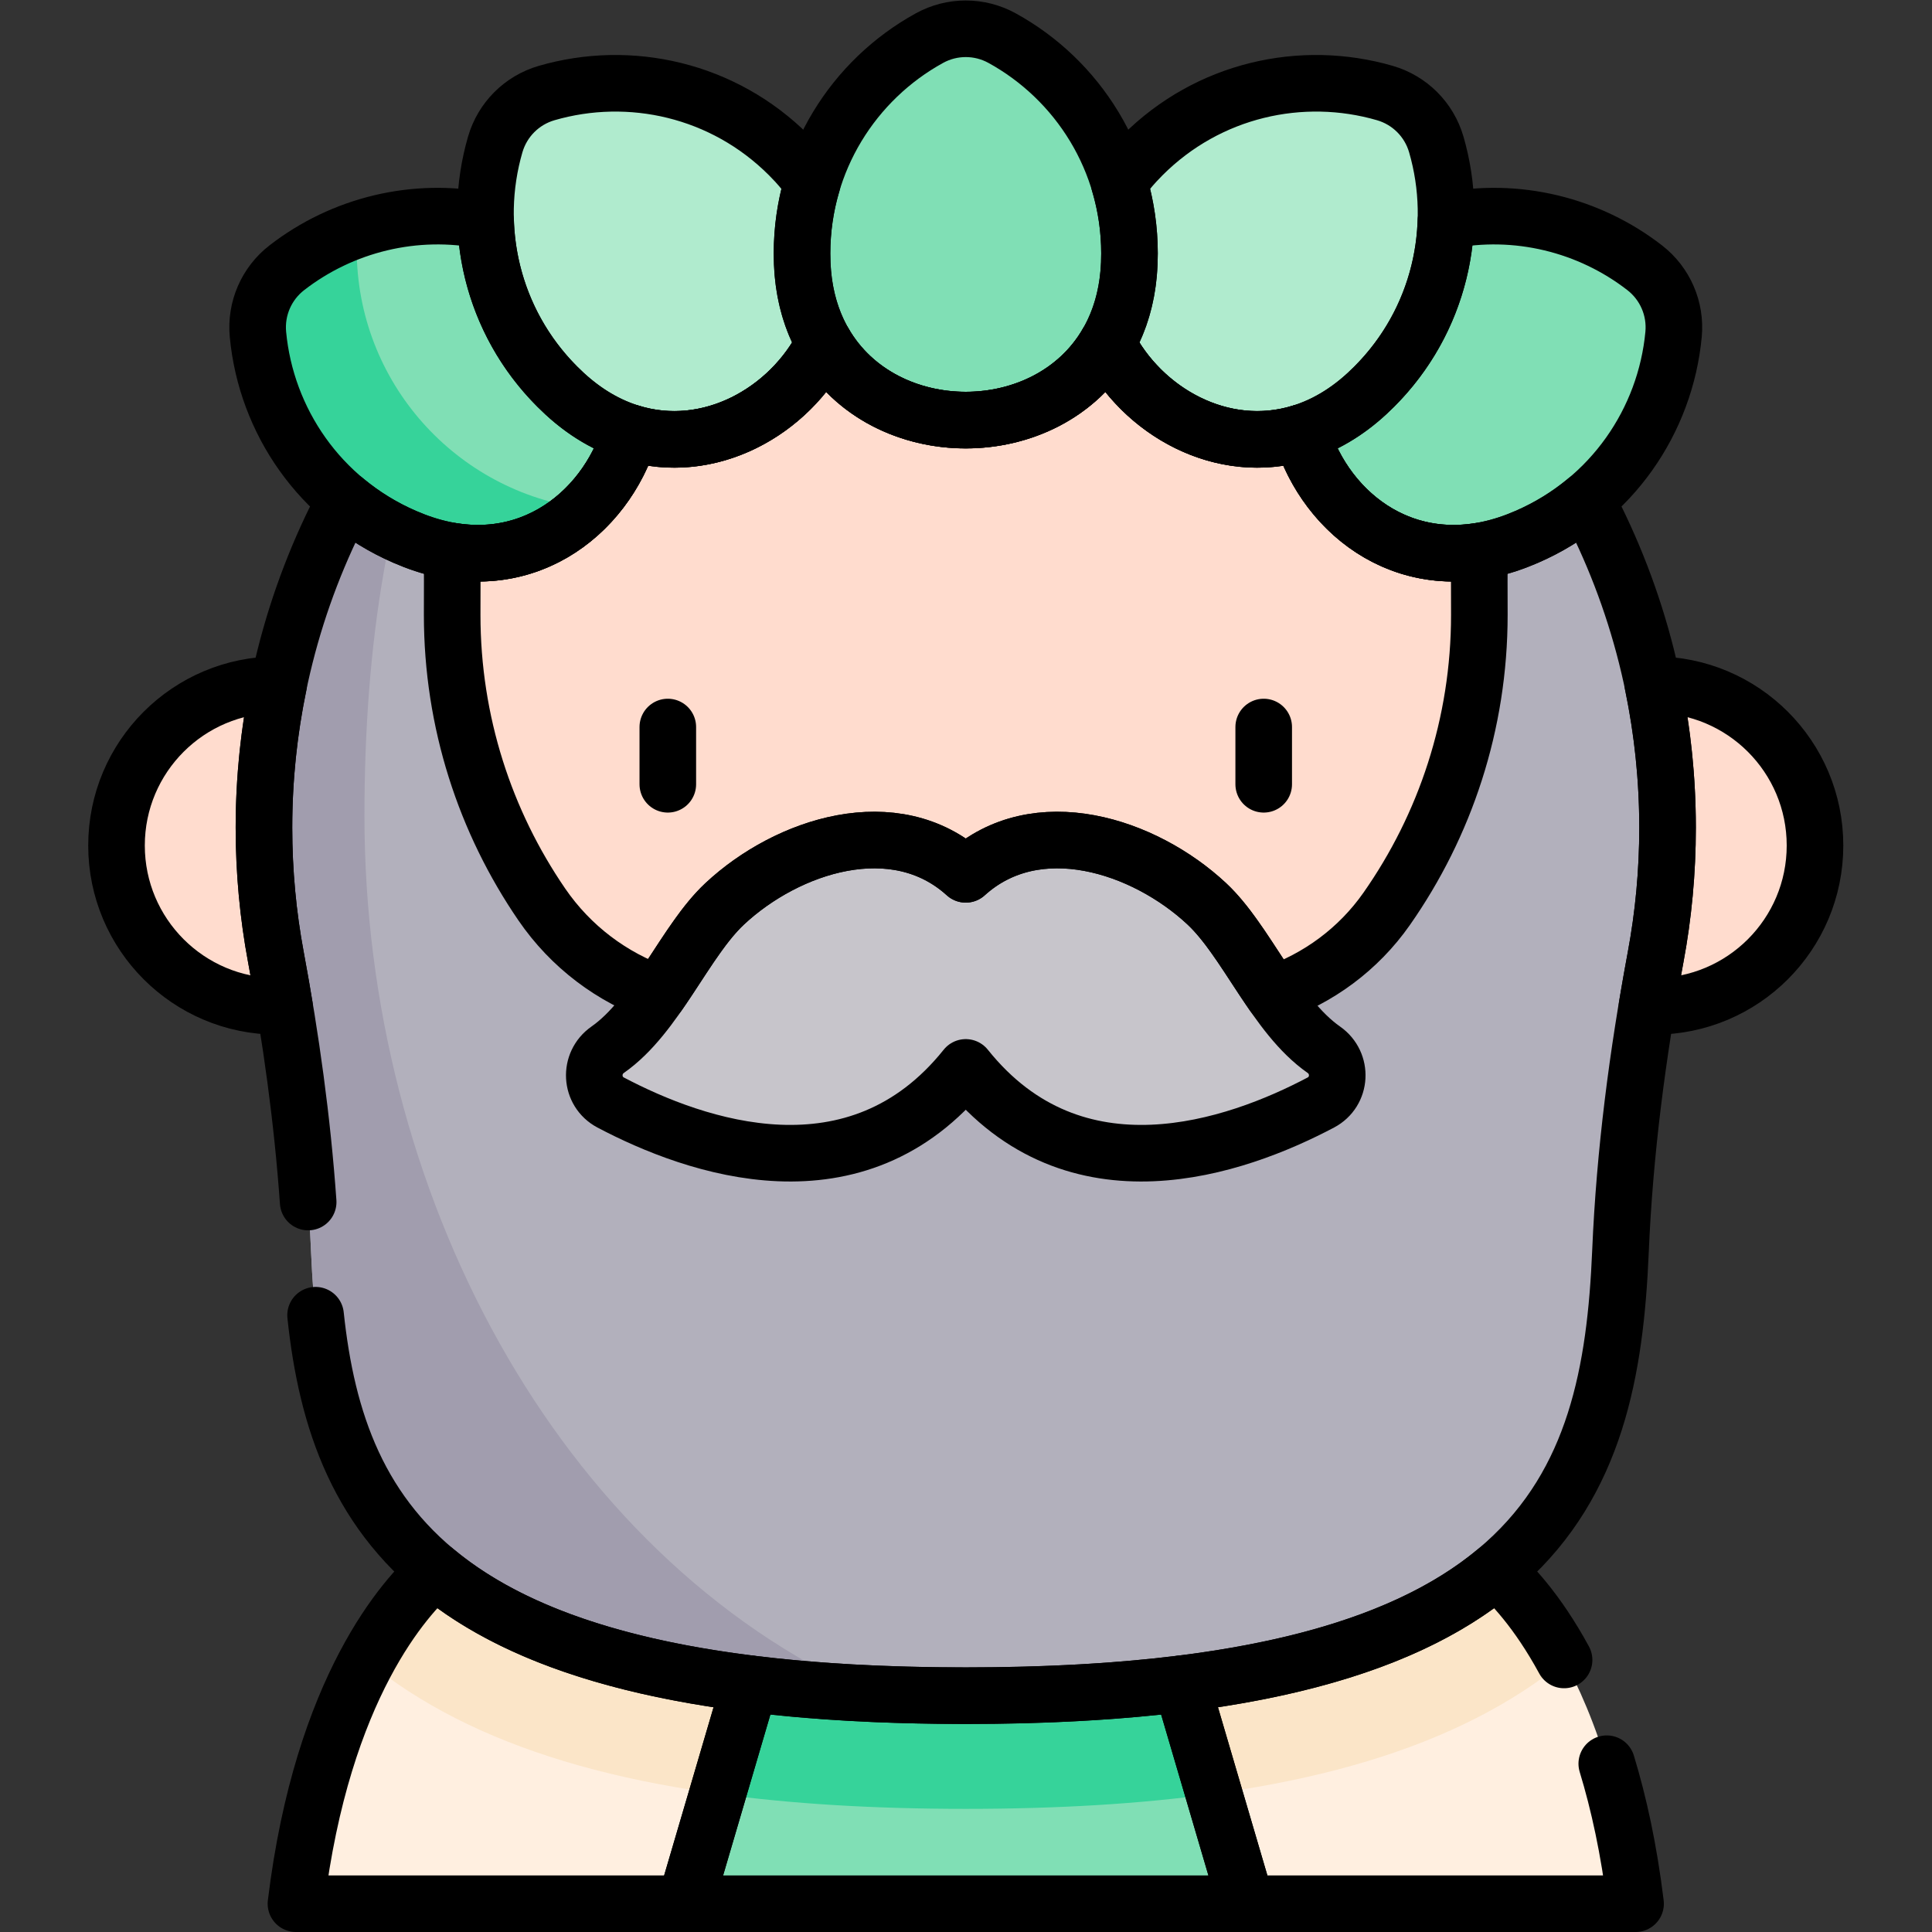 <svg xmlns="http://www.w3.org/2000/svg" version="1.1" xmlns:xlink="http://www.w3.org/1999/xlink" xmlns:svgjs="http://svgjs.com/svgjs" width="512" height="512" x="0" y="0" viewBox="0 0 682.667 682.667" style="enable-background:new 0 0 512 512" xml:space="preserve" class=""><rect x="0" y="0" width="682.667" height="682.667" fill="#333333" stroke="none"/><g><defs id="defs175"><clipPath clipPathUnits="userSpaceOnUse" id="clipPath185"><path d="M 0,512 H 512 V 0 H 0 Z" id="path183" fill="#000000" data-original="#000000"></path></clipPath></defs><g id="g177" transform="matrix(1.333,0,0,-1.333,0,682.667)"><g id="g179"><g id="g181" clip-path="url(#clipPath185)"><g id="g187" transform="translate(395.854,288.002)"><path d="m 0,0 c 0,-23.544 19.086,-42.631 42.631,-42.631 23.544,0 42.631,19.087 42.631,42.631 0,23.544 -19.087,42.631 -42.631,42.631 C 19.086,42.631 0,23.544 0,0" style="fill-opacity:1;fill-rule:nonzero;stroke:none" id="path189" fill="#ffdcce" data-original="#ffdcce"></path></g><g id="g191" transform="translate(116.146,288.002)"><path d="m 0,0 c 0,-23.544 -19.086,-42.631 -42.631,-42.631 -23.544,0 -42.631,19.087 -42.631,42.631 0,23.544 19.087,42.631 42.631,42.631 C -19.086,42.631 0,23.544 0,0" style="fill-opacity:1;fill-rule:nonzero;stroke:none" id="path193" fill="#ffdcce" data-original="#ffdcce"></path></g><g id="g195" transform="translate(208.205,97.834)"><path d="m 0,0 47.795,-45.167 -74.34,-45.167 H -129.757 C -121.228,-20.343 -90.275,0 -90.275,0 Z" style="fill-opacity:1;fill-rule:nonzero;stroke:none" id="path197" fill="#ffefe0" data-original="#ffefe0"></path></g><g id="g199" transform="translate(433.552,7.5)"><path d="m 0,0 h -103.212 l -74.34,45.167 47.795,45.167 h 90.275 C -39.482,90.334 -8.529,69.991 0,0" style="fill-opacity:1;fill-rule:nonzero;stroke:none" id="path201" fill="#ffefe0" data-original="#ffefe0"></path></g><g id="g203" transform="translate(117.93,97.834)"><path d="M 0,0 C 0,0 -10.316,-6.781 -20.679,-25.981 7.256,-48.776 48.256,-61.207 106.468,-64.367 l 31.602,19.2 L 90.275,0 Z" style="fill-opacity:1;fill-rule:nonzero;stroke:none" id="path205" fill="#fbe5c8" data-original="#fbe5c8"></path></g><g id="g207" transform="translate(287.602,33.466)"><path d="m 0,0 c 58.212,3.16 99.212,15.592 127.147,38.386 -10.362,19.2 -20.679,25.981 -20.679,25.981 H 16.193 L -31.602,19.2 Z" style="fill-opacity:1;fill-rule:nonzero;stroke:none" id="path209" fill="#fbe5c8" data-original="#fbe5c8"></path></g><g id="g211" transform="translate(330.34,7.5)"><path d="m 0,0 h -148.68 l 26.545,90.334 h 95.59 z" style="fill-opacity:1;fill-rule:nonzero;stroke:none" id="path213" fill="#80dfb5" data-original="#80dfb5"></path></g><g id="g215" transform="translate(190.225,36.648)"><path d="m 0,0 c 19.484,-2.688 41.331,-4.005 65.775,-4.005 24.445,0 46.291,1.317 65.775,4.005 L 113.57,61.186 H 17.98 Z" style="fill-opacity:1;fill-rule:nonzero;stroke:none" id="path217" fill="#36d39a" data-original="#36d39a"></path></g><g id="g219" transform="translate(442.03,292.732)"><path d="m 0,0 c 0,31.759 -7.966,61.655 -21.998,87.811 l -26.692,29.615 -137.34,42.472 -134.924,-31.436 -29.109,-40.651 C -364.094,61.655 -372.061,31.759 -372.061,0 c 0,-11.724 1.087,-23.194 3.164,-34.316 4.811,-25.768 8.211,-51.796 9.316,-77.986 2.675,-63.404 21.152,-117.788 173.551,-117.788 152.399,0 170.875,54.384 173.55,117.788 1.105,26.19 4.506,52.218 9.317,77.986 C -1.087,-23.194 0,-11.724 0,0" style="fill-opacity:1;fill-rule:nonzero;stroke:none" id="path221" fill="#b2b0bc" data-original="#b2b0bc"></path></g><g id="g223" transform="translate(393.34,410.159)"><path d="m 0,0 -136.74,42.286 -0.6,-0.139 -0.6,0.139 L -274.68,0 c 1.014,-20.1 1.302,-40.223 1.202,-60.348 -10e-4,-0.224 -10e-4,-0.448 -10e-4,-0.672 0,-28.458 8.777,-54.903 23.766,-76.773 14.035,-20.48 38.852,-30.725 63.236,-26.052 l 49.137,9.418 49.154,-9.421 c 23.879,-4.577 48.464,4.982 62.416,24.894 15.478,22.093 24.57,48.972 24.57,77.934 0,0.224 -0.001,0.448 -0.002,0.672 C -1.301,-40.223 -1.014,-20.1 0,0" style="fill-opacity:1;fill-rule:nonzero;stroke:none" id="path225" fill="#ffdcce" data-original="#ffdcce"></path></g><g id="g227" transform="translate(96.606,295.849)"><path d="M 0,0 C 0,45.149 6.272,87.235 22.554,122.668 L -4.639,84.694 C -18.67,58.538 -26.637,28.643 -26.637,-3.117 c 0,-11.724 1.087,-23.194 3.163,-34.316 4.811,-25.768 8.213,-51.796 9.317,-77.986 2.516,-59.638 19.028,-111.289 147.802,-117.215 C 50.75,-195.724 0,-99.065 0,0" style="fill-opacity:1;fill-rule:nonzero;stroke:none" id="path229" fill="#a19dae" data-original="#a19dae"></path></g><g id="g231" transform="translate(144.215,448.363)"><path d="m 0,0 c -0.791,0.381 -1.593,0.748 -2.406,1.1 -22.567,9.776 -47.625,5.76 -65.78,-8.312 -5.413,-4.196 -8.294,-10.847 -7.652,-17.666 2.151,-22.869 16.361,-43.895 38.928,-53.671 0.813,-0.352 1.629,-0.686 2.448,-1.003 C 17.271,-99.549 49.973,-24.061 0,0" style="fill-opacity:1;fill-rule:nonzero;stroke:none" id="path233" fill="#80dfb5" data-original="#80dfb5"></path></g><g id="g235" transform="translate(367.785,448.363)"><path d="m 0,0 c 0.791,0.381 1.593,0.748 2.406,1.1 22.567,9.776 47.625,5.76 65.78,-8.312 5.413,-4.196 8.294,-10.847 7.652,-17.666 C 73.687,-47.747 59.477,-68.773 36.91,-78.549 36.097,-78.901 35.281,-79.235 34.462,-79.552 -17.271,-99.549 -49.973,-24.061 0,0" style="fill-opacity:1;fill-rule:nonzero;stroke:none" id="path237" fill="#80dfb5" data-original="#80dfb5"></path></g><g id="g239" transform="translate(210.95,469.092)"><path d="m 0,0 c -0.596,0.646 -1.207,1.282 -1.833,1.908 -17.39,17.39 -42.168,22.871 -64.226,16.462 -6.578,-1.912 -11.703,-7.036 -13.614,-13.614 -6.409,-22.057 -0.928,-46.836 16.462,-64.226 0.627,-0.626 1.263,-1.238 1.908,-1.833 C -20.55,-98.925 37.622,-40.753 0,0" style="fill-opacity:1;fill-rule:nonzero;stroke:none" id="path241" fill="#b0ebce" data-original="#b0ebce"></path></g><g id="g243" transform="translate(301.05,469.092)"><path d="M 0,0 C 0.596,0.646 1.207,1.282 1.833,1.908 19.223,19.298 44.001,24.779 66.059,18.37 72.637,16.458 77.762,11.334 79.673,4.756 86.082,-17.301 80.601,-42.08 63.211,-59.47 62.584,-60.096 61.948,-60.708 61.303,-61.303 20.55,-98.925 -37.622,-40.753 0,0" style="fill-opacity:1;fill-rule:nonzero;stroke:none" id="path245" fill="#b0ebce" data-original="#b0ebce"></path></g><g id="g247" transform="translate(265.627,502.025)"><path d="m 0,0 c -6.002,3.299 -13.25,3.299 -19.253,0 -20.129,-11.065 -33.774,-32.462 -33.774,-57.055 0,-0.886 0.018,-1.768 0.053,-2.645 2.214,-55.42 84.481,-55.42 86.695,0 0.035,0.877 0.053,1.759 0.053,2.645 C 33.774,-32.462 20.129,-11.065 0,0" style="fill-opacity:1;fill-rule:nonzero;stroke:none" id="path249" fill="#80dfb5" data-original="#80dfb5"></path></g><g id="g251" transform="translate(256,229.184)"><path d="m 0,0 c -28.956,-36.194 -71.62,-21.195 -94.121,-9.309 -5.457,2.883 -5.846,10.462 -0.789,14 12.898,9.026 20.408,28.788 31.062,38.717 C -47.295,58.835 -18.779,68.207 0,51.18 18.779,68.207 47.295,58.835 63.848,43.408 74.502,33.479 82.012,13.717 94.91,4.691 99.967,1.153 99.578,-6.426 94.121,-9.309 71.62,-21.195 28.956,-36.194 0,0" style="fill-opacity:1;fill-rule:nonzero;stroke:none" id="path253" fill="#c7c5cb" data-original="#c7c5cb"></path></g><g id="g255" transform="translate(94.554,446.107)"><path d="m 0,0 c 0,1.741 0.086,3.461 0.212,5.17 -6.728,-2.319 -13.069,-5.732 -18.737,-10.126 -5.413,-4.196 -8.294,-10.846 -7.653,-17.666 2.152,-22.869 16.362,-43.895 38.928,-53.671 0.813,-0.352 1.63,-0.686 2.449,-1.003 18.535,-7.164 34.626,-2.07 45.347,8.523 C 26.405,-64.445 0,-35.316 0,0" style="fill-opacity:1;fill-rule:nonzero;stroke:none" id="path257" fill="#36d39a" data-original="#36d39a"></path></g><g id="g259" transform="translate(177.021,319.411)"><path d="M 0,0 V -15.177" style="stroke:#000000;stroke-width:15;stroke-linecap:round;stroke-linejoin:round;stroke-miterlimit:10;stroke-dasharray:none;stroke-opacity:1" id="path261" fill="none" stroke="#000000" stroke-width="15" stroke-linecap="round" stroke-linejoin="round" stroke-miterlimit="10" stroke-dasharray="none" stroke-opacity="" data-original="#000000"></path></g><g id="g263" transform="translate(334.979,319.411)"><path d="M 0,0 V -15.177" style="stroke:#000000;stroke-width:15;stroke-linecap:round;stroke-linejoin:round;stroke-miterlimit:10;stroke-dasharray:none;stroke-opacity:1" id="path265" fill="none" stroke="#000000" stroke-width="15" stroke-linecap="round" stroke-linejoin="round" stroke-miterlimit="10" stroke-dasharray="none" stroke-opacity="" data-original="#000000"></path></g><g id="g267" transform="translate(265.627,502.025)"><path d="m 0,0 c -6.002,3.299 -13.25,3.299 -19.252,0 -20.13,-11.065 -33.775,-32.462 -33.775,-57.055 0,-0.886 0.018,-1.768 0.053,-2.645 2.214,-55.42 84.481,-55.42 86.696,0 0.034,0.877 0.052,1.759 0.052,2.645 C 33.774,-32.462 20.129,-11.065 0,0 Z" style="stroke:#000000;stroke-width:15;stroke-linecap:round;stroke-linejoin:round;stroke-miterlimit:10;stroke-dasharray:none;stroke-opacity:1" id="path269" fill="none" stroke="#000000" stroke-width="15" stroke-linecap="round" stroke-linejoin="round" stroke-miterlimit="10" stroke-dasharray="none" stroke-opacity="" data-original="#000000"></path></g><g id="g271" transform="translate(149.647,407.789)"><path d="m 0,0 c -0.646,0.596 -1.281,1.207 -1.908,1.833 -12.181,12.182 -18.511,27.988 -19.012,43.945 -18.767,3.778 -37.995,-1.02 -52.697,-12.416 -5.413,-4.196 -8.295,-10.846 -7.653,-17.666 2.152,-22.869 16.362,-43.895 38.928,-53.671 0.813,-0.352 1.629,-0.686 2.448,-1.003 28.204,-10.902 50.747,6.576 57.326,28.627 C 11.488,-8.501 5.581,-5.152 0,0 Z" style="stroke:#000000;stroke-width:15;stroke-linecap:round;stroke-linejoin:round;stroke-miterlimit:10;stroke-dasharray:none;stroke-opacity:1" id="path273" fill="none" stroke="#000000" stroke-width="15" stroke-linecap="round" stroke-linejoin="round" stroke-miterlimit="10" stroke-dasharray="none" stroke-opacity="" data-original="#000000"></path></g><g id="g275" transform="translate(212.652,442.325)"><path d="m 0,0 c -0.035,0.877 -0.053,1.759 -0.053,2.645 0,6.497 0.961,12.767 2.734,18.687 -1.288,1.838 -2.74,3.654 -4.383,5.435 -0.596,0.646 -1.207,1.282 -1.834,1.908 -17.39,17.39 -42.168,22.871 -64.226,16.462 -6.578,-1.911 -11.702,-7.036 -13.613,-13.614 -6.41,-22.057 -0.929,-46.836 16.461,-64.226 0.627,-0.626 1.263,-1.237 1.908,-1.833 25.228,-23.289 57.12,-9.866 68.842,13.405 C 2.462,-15.323 0.331,-8.286 0,0 Z" style="stroke:#000000;stroke-width:15;stroke-linecap:round;stroke-linejoin:round;stroke-miterlimit:10;stroke-dasharray:none;stroke-opacity:1" id="path277" fill="none" stroke="#000000" stroke-width="15" stroke-linecap="round" stroke-linejoin="round" stroke-miterlimit="10" stroke-dasharray="none" stroke-opacity="" data-original="#000000"></path></g><g id="g279" transform="translate(435.971,441.151)"><path d="m 0,0 c -14.702,11.396 -33.931,16.193 -52.697,12.416 -0.502,-15.957 -6.831,-31.764 -19.012,-43.945 -0.627,-0.626 -1.263,-1.238 -1.908,-1.833 -5.581,-5.153 -11.488,-8.501 -17.432,-10.351 6.579,-22.052 29.122,-39.529 57.325,-28.627 0.82,0.317 1.636,0.651 2.449,1.003 22.566,9.775 36.776,30.802 38.928,53.671 C 8.295,-10.847 5.414,-4.196 0,0 Z" style="stroke:#000000;stroke-width:15;stroke-linecap:round;stroke-linejoin:round;stroke-miterlimit:10;stroke-dasharray:none;stroke-opacity:1" id="path281" fill="none" stroke="#000000" stroke-width="15" stroke-linecap="round" stroke-linejoin="round" stroke-miterlimit="10" stroke-dasharray="none" stroke-opacity="" data-original="#000000"></path></g><g id="g283" transform="translate(380.723,473.849)"><path d="m 0,0 c -1.911,6.577 -7.035,11.702 -13.613,13.613 -22.058,6.41 -46.836,0.929 -64.226,-16.461 -0.627,-0.627 -1.238,-1.263 -1.833,-1.908 -1.644,-1.782 -3.096,-3.598 -4.384,-5.436 1.774,-5.919 2.734,-12.189 2.734,-18.686 0,-0.886 -0.018,-1.768 -0.053,-2.645 -0.331,-8.287 -2.461,-15.323 -5.836,-21.131 11.722,-23.272 43.614,-36.694 68.842,-13.406 0.645,0.596 1.281,1.207 1.908,1.834 C 0.929,-46.836 6.41,-22.058 0,0 Z" style="stroke:#000000;stroke-width:15;stroke-linecap:round;stroke-linejoin:round;stroke-miterlimit:10;stroke-dasharray:none;stroke-opacity:1" id="path285" fill="none" stroke="#000000" stroke-width="15" stroke-linecap="round" stroke-linejoin="round" stroke-miterlimit="10" stroke-dasharray="none" stroke-opacity="" data-original="#000000"></path></g><g id="g287" transform="translate(438.484,330.633)"><path d="m 0,0 c -0.115,0 -0.229,-0.008 -0.345,-0.009 2.537,-12.235 3.891,-24.903 3.891,-37.891 0,-11.725 -1.087,-23.195 -3.163,-34.316 -0.808,-4.325 -1.559,-8.659 -2.282,-12.997 0.629,-0.028 1.262,-0.049 1.899,-0.049 23.545,0 42.631,19.087 42.631,42.631 C 42.631,-19.086 23.545,0 0,0 Z" style="stroke:#000000;stroke-width:15;stroke-linecap:round;stroke-linejoin:round;stroke-miterlimit:10;stroke-dasharray:none;stroke-opacity:1" id="path289" fill="none" stroke="#000000" stroke-width="15" stroke-linecap="round" stroke-linejoin="round" stroke-miterlimit="10" stroke-dasharray="none" stroke-opacity="" data-original="#000000"></path></g><g id="g291" transform="translate(73.133,258.416)"><path d="m 0,0 c -2.076,11.122 -3.163,22.592 -3.163,34.316 0,12.988 1.353,25.657 3.891,37.892 -0.116,0 -0.23,0.008 -0.345,0.008 -23.545,0 -42.631,-19.086 -42.631,-42.631 0,-23.544 19.086,-42.63 42.631,-42.63 0.637,0 1.269,0.02 1.899,0.048 C 1.559,-8.659 0.808,-4.324 0,0 Z" style="stroke:#000000;stroke-width:15;stroke-linecap:round;stroke-linejoin:round;stroke-miterlimit:10;stroke-dasharray:none;stroke-opacity:1" id="path293" fill="none" stroke="#000000" stroke-width="15" stroke-linecap="round" stroke-linejoin="round" stroke-miterlimit="10" stroke-dasharray="none" stroke-opacity="" data-original="#000000"></path></g><g id="g295" transform="translate(392.151,366.043)"><path d="m 0,0 c -23.394,-3.775 -41.459,12.049 -47.23,31.399 -20.923,-6.512 -42.281,5.629 -51.41,23.752 -15.823,-27.232 -59.2,-27.232 -75.023,0 -9.129,-18.123 -30.486,-30.264 -51.409,-23.752 -5.772,-19.35 -23.836,-35.174 -47.231,-31.399 0.036,-5.411 0.04,-10.821 0.014,-16.232 -0.001,-0.224 -0.002,-0.448 -0.002,-0.672 0,-28.458 8.777,-54.904 23.766,-76.774 7.702,-11.238 18.653,-19.385 30.995,-23.685 5.932,8.558 11.172,17.986 17.531,23.912 16.553,15.427 45.068,24.799 63.848,7.772 18.779,17.027 47.295,7.655 63.847,-7.772 6.378,-5.944 11.631,-15.411 17.586,-23.99 11.956,4.118 22.599,11.846 30.136,22.603 15.478,22.092 24.57,48.971 24.57,77.934 0,0.224 -10e-4,0.448 -0.002,0.672 C -0.04,-10.821 -0.036,-5.411 0,0 Z" style="stroke:#000000;stroke-width:15;stroke-linecap:round;stroke-linejoin:round;stroke-miterlimit:10;stroke-dasharray:none;stroke-opacity:1" id="path297" fill="none" stroke="#000000" stroke-width="15" stroke-linecap="round" stroke-linejoin="round" stroke-miterlimit="10" stroke-dasharray="none" stroke-opacity="" data-original="#000000"></path></g><g id="g299" transform="translate(256,229.184)"><path d="m 0,0 c -28.956,-36.194 -71.62,-21.195 -94.121,-9.309 -5.457,2.883 -5.846,10.462 -0.789,14 12.898,9.025 20.408,28.788 31.062,38.717 C -47.295,58.835 -18.779,68.207 0,51.18 18.779,68.207 47.295,58.835 63.848,43.408 74.502,33.479 82.012,13.716 94.911,4.691 99.967,1.153 99.578,-6.426 94.121,-9.309 71.62,-21.195 28.956,-36.194 0,0 Z" style="stroke:#000000;stroke-width:15;stroke-linecap:round;stroke-linejoin:round;stroke-miterlimit:10;stroke-dasharray:none;stroke-opacity:1" id="path301" fill="none" stroke="#000000" stroke-width="15" stroke-linecap="round" stroke-linejoin="round" stroke-miterlimit="10" stroke-dasharray="none" stroke-opacity="" data-original="#000000"></path></g><g id="g303" transform="translate(115.355,95.791)"><path d="M 0,0 C -7.604,-6.633 -29.874,-30.587 -36.906,-88.291 H 66.306 l 17.135,58.312 C 43.477,-24.999 17.239,-14.4 0,0 Z" style="stroke:#000000;stroke-width:15;stroke-linecap:round;stroke-linejoin:round;stroke-miterlimit:10;stroke-dasharray:none;stroke-opacity:1" id="path305" fill="none" stroke="#000000" stroke-width="15" stroke-linecap="round" stroke-linejoin="round" stroke-miterlimit="10" stroke-dasharray="none" stroke-opacity="" data-original="#000000"></path></g><g id="g307" transform="translate(256,62.643)"><path d="M 0,0 C -21.664,0 -40.614,1.102 -57.204,3.169 L -74.34,-55.143 H 74.34 L 57.205,3.169 C 40.614,1.102 21.664,0 0,0 Z" style="stroke:#000000;stroke-width:15;stroke-linecap:round;stroke-linejoin:round;stroke-miterlimit:10;stroke-dasharray:none;stroke-opacity:1" id="path309" fill="none" stroke="#000000" stroke-width="15" stroke-linecap="round" stroke-linejoin="round" stroke-miterlimit="10" stroke-dasharray="none" stroke-opacity="" data-original="#000000"></path></g><g id="g311" transform="translate(414.6,72.113)"><path d="M 0,0 C -7.16,13.184 -14.274,20.468 -17.954,23.678 -35.193,9.278 -61.431,-1.32 -101.395,-6.301 L -84.26,-64.613 H 18.952 C 17.2,-50.232 14.5,-37.949 11.317,-27.506" style="stroke:#000000;stroke-width:15;stroke-linecap:round;stroke-linejoin:round;stroke-miterlimit:10;stroke-dasharray:none;stroke-opacity:1" id="path313" fill="none" stroke="#000000" stroke-width="15" stroke-linecap="round" stroke-linejoin="round" stroke-miterlimit="10" stroke-dasharray="none" stroke-opacity="" data-original="#000000"></path></g><g id="g315" transform="translate(83.652,163.495)"><path d="m 0,0 c 5.909,-55.854 33.723,-100.853 172.348,-100.853 152.399,0 170.875,54.384 173.549,117.788 1.106,26.19 4.506,52.218 9.318,77.986 2.076,11.122 3.163,22.592 3.163,34.316 0,31.367 -7.782,60.91 -21.492,86.834 -4.674,-3.899 -9.973,-7.209 -15.843,-9.752 -0.813,-0.352 -1.629,-0.686 -2.448,-1.003 -28.204,-10.902 -50.748,6.578 -57.326,28.631 -20.923,-6.512 -42.281,5.629 -51.41,23.752 -15.823,-27.232 -59.2,-27.232 -75.023,0 -9.129,-18.123 -30.486,-30.264 -51.409,-23.752 -6.578,-22.053 -29.121,-39.533 -57.326,-28.631 -0.82,0.317 -1.636,0.651 -2.449,1.003 -5.87,2.543 -11.168,5.853 -15.842,9.752 -13.71,-25.924 -21.493,-55.467 -21.493,-86.834 0,-11.724 1.087,-23.194 3.163,-34.316 C -6.509,73.443 -3.501,51.783 -1.963,30" style="stroke:#000000;stroke-width:15;stroke-linecap:round;stroke-linejoin:round;stroke-miterlimit:10;stroke-dasharray:none;stroke-opacity:1" id="path317" fill="none" stroke="#000000" stroke-width="15" stroke-linecap="round" stroke-linejoin="round" stroke-miterlimit="10" stroke-dasharray="none" stroke-opacity="" data-original="#000000"></path></g></g></g></g></g></svg>